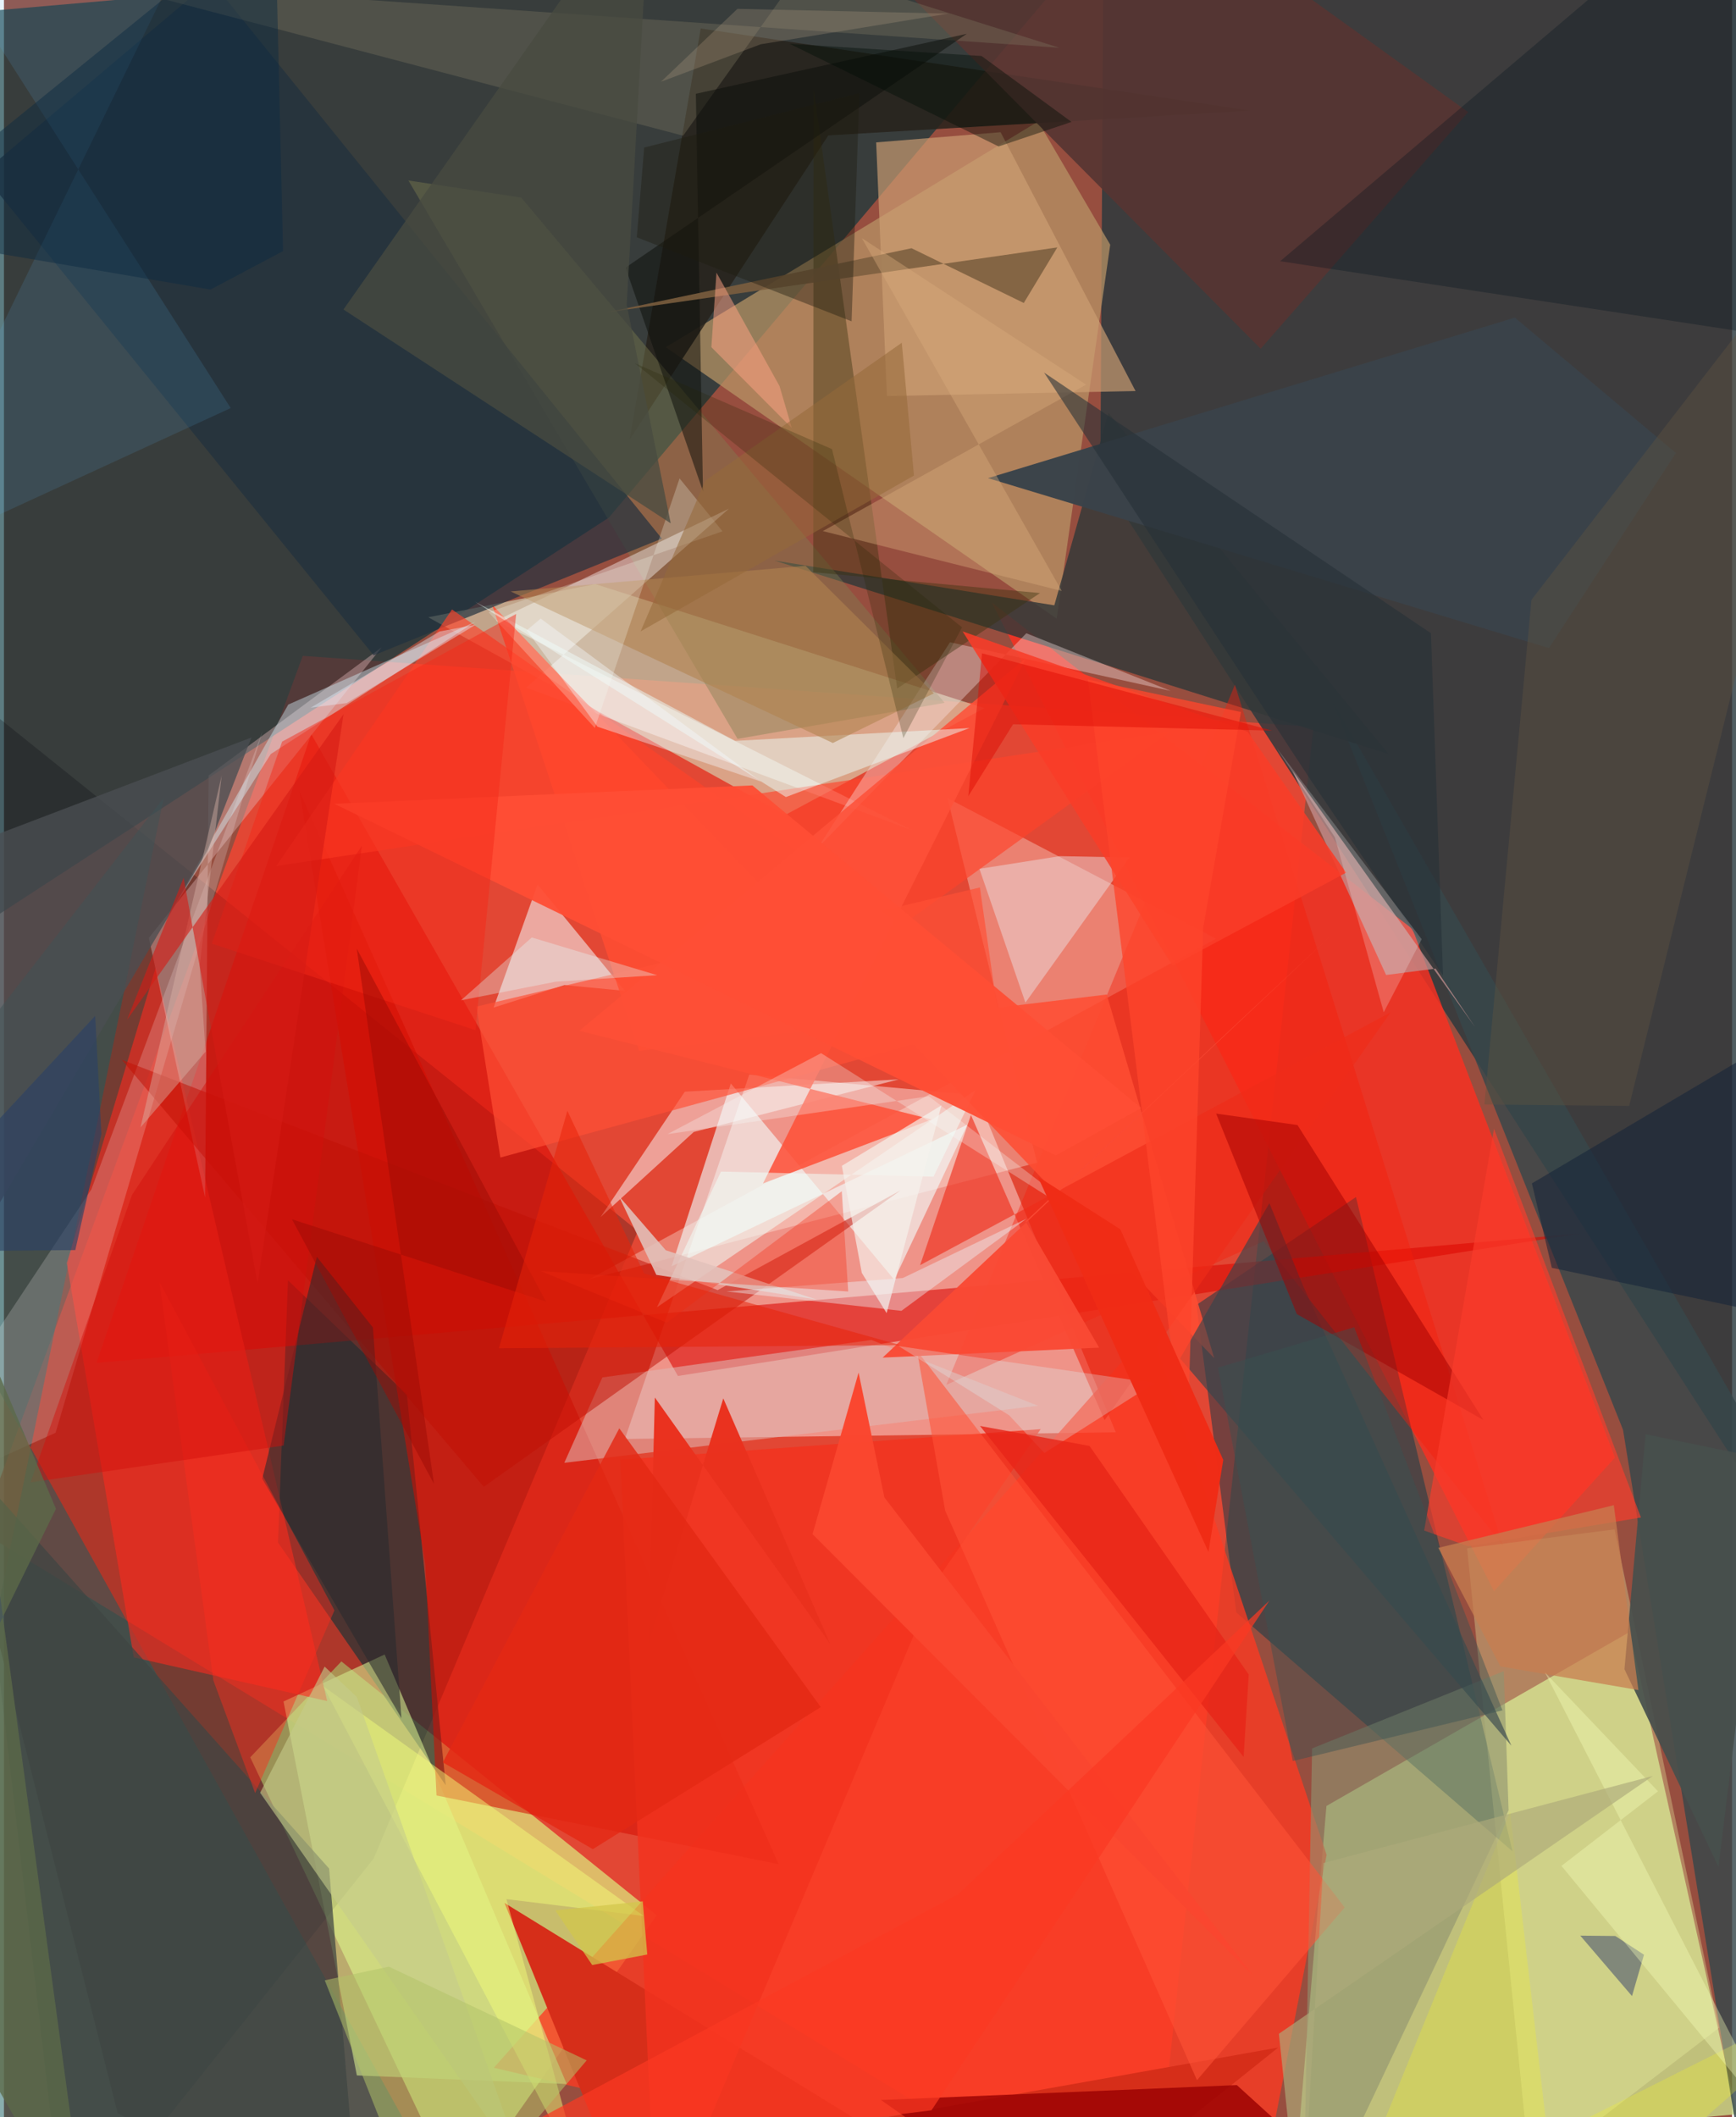 <svg xmlns="http://www.w3.org/2000/svg" width="228" height="278" viewBox="0 0 836 1024"><path fill="#974e3f" d="M0 0h836v1024H0z"/><path fill="#fc4531" fill-opacity=".745" d="M144.555 317.227l488.964 34.345L554.37 1086-11.29 740.627z"/><path fill="#04343b" fill-opacity=".643" d="M539.547-42.405L-62 10.091l13.313 462.219 341.311-221.953z"/><path fill="#29383d" fill-opacity=".812" d="M530.395 230.725L898 801.104V-62l-365.898 4.727z"/><path fill="#c9db8a" fill-opacity=".808" d="M625.492 1041.997l212.91-19.429-51.857-233.295-146.764 84.204z"/><path fill="#dcec7f" fill-opacity=".702" d="M315.794 926.331L163.237 803.563l-44.09 46.392 100.81 212.656z"/><path fill="#f1a096" fill-opacity=".859" d="M537.877 692.762l-237.49 3.214 60.18-176.255 110.016 10z"/><path fill="#00000a" fill-opacity=".231" d="M306.64 595.352L-62 299.532 29.926 1086l148.923-187.097z"/><path fill="#fc3021" fill-opacity=".808" d="M681.392 449.331l97.977 255.644-58.529 64.65L477.835 291.36z"/><path fill="#d5cead" fill-opacity=".675" d="M286.07 282.51l-80.804 16.035 172.66 95.631 96.387-51.682z"/><path fill="#023a4b" fill-opacity=".478" d="M596.168 779.89l-19.275-148.738 77.184-52.2 75.75 316.514z"/><path fill="#fd3b22" fill-opacity=".776" d="M603.163 1086l-366.172-85.905 317.844-357.13 85.042 254.18z"/><path fill="#b99567" fill-opacity=".725" d="M500.312 58.753L320.164 167.945 509.287 299.23l25.89-180.878z"/><path fill="#223334" fill-opacity=".698" d="M194.954 674.544l18.764 188.915-81.144-117.418 4.833-126.783z"/><path fill="#175d5f" fill-opacity=".506" d="M77.237 385.956L-62 1066.926l254.895-42.629L-62 565.202z"/><path fill="#fffff7" fill-opacity=".314" d="M586.36 454.05L283.234 618.666l216.537-56.313-43.311-176.316z"/><path fill="#db0600" fill-opacity=".569" d="M44.796 659.151l717.954-62.607-436.704 68.967-177.388-310.423z"/><path fill="#37474a" fill-opacity=".824" d="M783.261 691.538L642.484 338.805l197.009 342.37-.16 356.641z"/><path fill="#d4e98d" fill-opacity=".6" d="M184.17 800.223l-48.925 22.726 35.477 180.864 101.532 4.143z"/><path fill="#fe291d" fill-opacity=".584" d="M62.804 801.606l-32.41-190.677 43.019-142.926 82.963 354.755z"/><path fill="#d50c00" fill-opacity=".541" d="M203.84 756.686L143.01 382.78l231.795 518.854-165.547-33.23z"/><path fill="#343939" fill-opacity=".835" d="M669.843 364.679L372.74 271.116l135.394 21.662 26.207-93.028z"/><path fill="#f1dbd8" fill-opacity=".659" d="M271.157 476.45l-34.297 10.896 21.273-59.547 42.263 51.453z"/><path fill="#f1ffff" fill-opacity=".6" d="M430.7 618.954l-79.067-94.919-28.663 88.434 143.076-68.499z"/><path fill="#f0f7a6" fill-opacity=".322" d="M829.73 980.764l-91.38 70.027-30.52-301.948 71.344-9.122z"/><path fill="#27221b" fill-opacity=".855" d="M337.075 13.768l-34.423 198.909 96.147-147.193 204.035-11.98z"/><path fill="#dfb7b7" fill-opacity=".408" d="M99.006 375.072l-1.705 204.15-27.215-125.597L182.772 313.06z"/><path fill="#f51e0a" fill-opacity=".412" d="M725.16 747.562l-115.755-147.22-153.543 69.48 139.637-338.636z"/><path fill="#807e50" fill-opacity=".412" d="M195.66 87.295L354.9 357.37l100.157-17.441L250.223 95.574z"/><path fill="#fff" fill-opacity=".404" d="M439.58 401.68L238.118 300.223l112.601-54.2-98.087 86.561z"/><path fill="#d62e19" d="M242.135 920.38l261.123 160.66 113.165-90.713-322.454 57.37z"/><path fill="#ff4d33" fill-opacity=".859" d="M585.488 656.904L236.143 292.44l71.117 215.817 226.216-27.245z"/><path fill="#faf8f7" fill-opacity=".506" d="M288.634 588.644l40.753-60.645 103.563-5.962-99.249 25.462z"/><path fill="#21313d" fill-opacity=".69" d="M318.261 260.503L100.134-9.464l-110.54 93.32 189.265 233.111z"/><path fill="#dfb7b3" fill-opacity=".549" d="M500.19 679.907l-80.54-31.817-130.146 18.12-18.427 41.304z"/><path fill="#cd9f74" fill-opacity=".667" d="M427.154 191.55l120.277-2.423-65.286-125.173-60.196 4.913z"/><path fill="#c18f8d" fill-opacity=".765" d="M668.633 471.565l23.963-3.076 19.158 28.383-88.29-123.896z"/><path fill="#8f9370" fill-opacity=".608" d="M628.401 1086l99.5-210.4-2.332-67.32-92.736 37.387z"/><path fill="#fcf6f9" fill-opacity=".196" d="M24.971 692.993l100.106-339.3L42.271 575.27-62 732.244z"/><path fill="#563532" fill-opacity=".91" d="M546.815-62l-133.38 34.66 194.512 196.024L708.335 54.21z"/><path fill="#f2331e" fill-opacity=".816" d="M315.614 1086l135.82-321.845 50.104-72.93-203.307 14.789z"/><path fill="#ff422a" fill-opacity=".651" d="M563.62 354.122l-431.91 64.756 85.05-124.095 217.66 152.774z"/><path fill="#f9e8e6" fill-opacity=".369" d="M494.587 306.293l69.867 27.866-106.787-23.522-63.834 99.288z"/><path fill="#ef2c19" fill-opacity=".624" d="M467.8 539.279l-24.595 72.634L670.86 489.585l-138.398 197.31z"/><path fill="#d7f6ff" fill-opacity=".412" d="M137.54 340.774l90.463-40.01-98.908 63.931L80.21 441.8z"/><path fill="#eadddf" fill-opacity=".494" d="M544.465 414.738l-50.313 70.197-22.247-64.71 38.908-6.142z"/><path fill="#39320d" fill-opacity=".412" d="M391.523 276.776l.166-233.797 40.427 290.043 69.11-46.18z"/><path fill="#35444d" fill-opacity=".631" d="M612.176 581.916l-43.192 75.15 160.274 187.27L628.43 621.79z"/><path fill="#3a434a" fill-opacity=".98" d="M808.83 219.108l-61.41 94.354-271.37-82.201 254.89-77.644z"/><path fill="#c11105" fill-opacity=".518" d="M232.127 719.118L56.973 512.57l288.29 111.411 88.605-48.305z"/><path fill="#00131d" fill-opacity=".298" d="M617.396 126.337L898 169.056l-7.324 38.37L839.307-62z"/><path fill="#4a4e52" fill-opacity=".784" d="M98.847 410.612l20.887-53.915L-62 425.941l16.209 230.031z"/><path fill="#282b2e" fill-opacity=".573" d="M124.939 715.202l26.438-107.31 27.11 34.184 13.814 188.95z"/><path fill="#fd5139" fill-opacity=".867" d="M367.187 572.402l127.265-254.193-216.087 180.344 170.384 42.896z"/><path fill="#7e7961" fill-opacity=".341" d="M510.6 23.105L44.108-9.144 328.574 65.64l58.1-81.434z"/><path fill="#a10000" fill-opacity=".502" d="M625.78 544.143l-39.367-5.536 39.007 96.95 90.34 51.288z"/><path fill="#9c0303" fill-opacity=".839" d="M524.285 1086l-100-70.305 172.16-7.205 24.072 21.887z"/><path fill="#f2ff7a" fill-opacity=".471" d="M243.07 918.534l37.345 136.857-125.917-239.802 154.988 111.103z"/><path fill="#55ade6" fill-opacity=".141" d="M-57.94 274.51L88.603-26.059-34.535-28.37l144.232 225.74z"/><path fill="#f93d28" fill-opacity=".878" d="M463.77 305.393L565.332 467.05l83.993-44.977-47.649-68.121z"/><path fill="#3f4642" fill-opacity=".725" d="M54.992 1022.045L172.536 1086l-15.24-182.247-184.638-207.43z"/><path fill="#ff5337" fill-opacity=".569" d="M455.327 730.65l121.824 275.46 71.456-83.534-206.91-269.261z"/><path fill="#47504d" fill-opacity=".918" d="M794.148 693.703l59.528 12.17-24.242 197.089-45.487-95.627z"/><path fill="#fc3d2c" fill-opacity=".651" d="M708.34 747.848l-21.29-7.57 33.789-194.33 71.096 188.016z"/><path fill="#60553f" fill-opacity=".396" d="M786.234 534.894L898 84.127l-159.038 205.99-22.77 244.085z"/><path fill="#eafefa" fill-opacity=".486" d="M378.281 385.505l88.84-33.374-113.404 6.2-125.863-67.305z"/><path fill="#f0fff9" fill-opacity=".529" d="M346.875 566.65l102.82 2.462 20.406-41.946-154.202 105.115z"/><path fill="#b1834f" fill-opacity=".576" d="M449.885 335.353l-62.12-61.696-142.644 12.398 155.858 73.312z"/><path fill="#212d69" fill-opacity=".443" d="M779.53 936.367l13.87 9.076-5.8 19.988-25.03-29.231z"/><path fill="#f8f61d" fill-opacity=".247" d="M728.616 876.305L643.283 1086 898 958.22 752.877 1086z"/><path fill="#e2c2bb" fill-opacity=".871" d="M393.149 628.537l-77.54-11.925-18.1-38.063 22.666 26.15z"/><path fill="#e9311e" fill-opacity=".988" d="M314.879 675.932l-3.015 118.967 36.127-118.542 51.7 118.717z"/><path fill="#fa4a34" fill-opacity=".961" d="M641.775 452.675L494.213 590.757l35.615 61.054-104.743 4.821z"/><path fill="#dcfaff" fill-opacity=".271" d="M486.276 684.52l-53.468-33.455 123.783 17.904-53.26 33.799z"/><path fill="#0c0e0a" fill-opacity=".51" d="M338.176 237.625L334.72 45.353l131.083-29.011L300.694 129.44z"/><path fill="#fb2c1e" fill-opacity=".455" d="M75.23 620.01l84.645 158.872-38.363 88.386-20.186-54.443z"/><path fill="#7c5e3f" fill-opacity=".882" d="M291.682 151.086l217.913-31.424-16.236 26.877-54.296-26.48z"/><path fill="#f6f3ed" fill-opacity=".671" d="M405.342 563.868l9.649 51.763 12.015 19.481 26.537-100.489z"/><path fill="#152339" fill-opacity=".557" d="M748.814 613.187L898 644.804l-47.542-138.267-111.28 65.83z"/><path fill="#d9ad7d" fill-opacity=".396" d="M511.746 285.823l-96.731-170.654 108.525 70.873-127.405 70.833z"/><path fill="#fafff5" fill-opacity=".247" d="M234.437 296.097l51.416 55.981 40.99-120.685 20.778 25.59z"/><path fill="#ff4f35" fill-opacity=".682" d="M240.155 559.867l-11.576-73.026 243.548-57.603 9.212 64.559z"/><path fill="#edfaff" fill-opacity=".392" d="M434.172 634.004l60.467-44.543-59.81 28.681-85.32 6.493z"/><path fill="#f52f18" fill-opacity=".361" d="M320.666 639.718l-60.945-24.946 148.698 9.892-3.1-48.507z"/><path fill="#d30f0b" fill-opacity=".471" d="M61.933 577.965l111.209-168.888-37.843 290.068-122.42 17.824z"/><path fill="#fe4e35" fill-opacity=".953" d="M159.789 388.755l202.276-8.88 188.048 156.047-41.282 22.931z"/><path fill="#c5cc8b" fill-opacity=".6" d="M123.929 867.1l128.072 183.299-81.304-229.633-15.561-14.692z"/><path fill="#494b41" fill-opacity=".749" d="M164.237 149.697L312.93-62l-11.66 209.386 21.286 105.721z"/><path fill="#385251" fill-opacity=".447" d="M623.496 851.756l101.436-24.512-71.721-185.299-65.916 19.536z"/><path fill="#f42918" fill-opacity=".475" d="M228.115 498.263l-127.574-41.859 34.024-97.699 113.215-61.75z"/><path fill="#1e1d11" fill-opacity=".408" d="M413.833 45.027l-104.105 26.34-3.581 43.4 103.914 40.654z"/><path fill="#fa462f" fill-opacity=".988" d="M425.928 724.258l178.396 231.353-213.16-213.599 22.285-78.14z"/><path fill="#263038" fill-opacity=".569" d="M690.342 306.272L503.178 180.206 632.62 377.975l63.555 93.887z"/><path fill="#f4ffff" fill-opacity=".275" d="M395.295 509.372l-74.306 39.157 126.404-18.318 87.904 67.623z"/><path fill="#f6fbfd" fill-opacity=".212" d="M615.61 361.669l70.241 92.597-18.35 35.348-23.618-84.591z"/><path fill="#c87e50" fill-opacity=".741" d="M723.938 805.975l66.764 11.448-11.9-89.407L693.9 748.65z"/><path fill="#0b2a42" fill-opacity=".463" d="M135.022 121.442l-35.096 18.614L-62 112.516l193.103-156.82z"/><path fill="#e72618" fill-opacity=".808" d="M525.166 699.345l-52.985-9.659 127.54 160.107 2.464-39.872z"/><path fill="#fd452c" fill-opacity=".788" d="M598.428 344.375L580.14 448.732l-8.046 261.366-47.7-381.421z"/><path fill="#fea385" fill-opacity=".506" d="M381.153 207.047l-5.959-20.333-30.494-54.85-2.476 36.038z"/><path fill="#9c0b05" fill-opacity=".49" d="M262.182 629.508l-122.859-39.784 68.71 127.994-37.352-258.876z"/><path fill="#e2effa" fill-opacity=".416" d="M148.367 342.29l62.394-36.878 17.406-3.24-62.359 37.868z"/><path fill="#fb3923" fill-opacity=".71" d="M612.214 774.123L461.764 916.06 211.61 1050.004l237.09-29.324z"/><path fill="#f7ffbb" fill-opacity=".361" d="M753.468 902.47l46.717-36.088-54.69-57.493 113.513 221.44z"/><path fill="#b2c368" fill-opacity=".529" d="M205.957 1086l-50.765-128.195 31.01-6.607 95.707 45.33z"/><path fill="#e92209" fill-opacity=".529" d="M433.567 650.59l-194.119 1.525 33.13-114.843 37.078 78.667z"/><path fill="#5c6949" fill-opacity=".788" d="M40.653 1086l-63.628-469.987 48.136 113.755L-62 907.161z"/><path fill="#d2c74c" fill-opacity=".733" d="M311.218 945.332l-2.2-25.736-42.273 4.413 17.832 26.401z"/><path fill="#c6ab8c" fill-opacity=".235" d="M354.831 4.285l-36.976 35.252 48.245-18.12 90.818-14.839z"/><path fill="#f6faff" fill-opacity=".388" d="M366.336 378.06l-79.24-26.596-34.18-46.598 6.732-5.68z"/><path fill="#de0c04" fill-opacity=".475" d="M466.52 385.074l21.661-34.775 125.374 3.08-140.392-37.393z"/><path fill="#95693a" fill-opacity=".545" d="M307.993 305.378l132.242-75.37-5.895-64.231-95.103 66.728z"/><path fill="#e3feff" fill-opacity=".322" d="M221.078 483.83l34.274-30.405 60.622 18.23-49.108 3.157z"/><path fill="#222202" fill-opacity=".239" d="M435.104 357.009l-34.522-139.782-95.263-41.48 158.169 127.688z"/><path fill="#2b4165" fill-opacity=".635" d="M47.14 548.461l-12.625 56.167-96.515.816L44.133 491.347z"/><path fill="#000d07" fill-opacity=".408" d="M481.188 70.833L380.107 21.188l92.82 5.885 43.523 31.9z"/><path fill="#ef2c16" fill-opacity=".988" d="M589.86 706.104l-7.154 44.541-82.575-181.599 39.939 25.518z"/><path fill="#d9b3a8" fill-opacity=".424" d="M105.341 374.994L66.066 545.28l31.483-36.626-2.852-41.315z"/><path fill="#e42914" fill-opacity=".816" d="M284.888 894.366l110.274-68.683-97.475-134.86L212.319 852.4z"/><path fill="#adaa7a" fill-opacity=".659" d="M616.784 983.654L797.73 858.945 638.319 901.08 627.467 1086z"/><path fill="#d51b15" fill-opacity=".6" d="M122.698 620.726l-35.79-196.179-27.381 68.71 104.762-147.845z"/></svg>